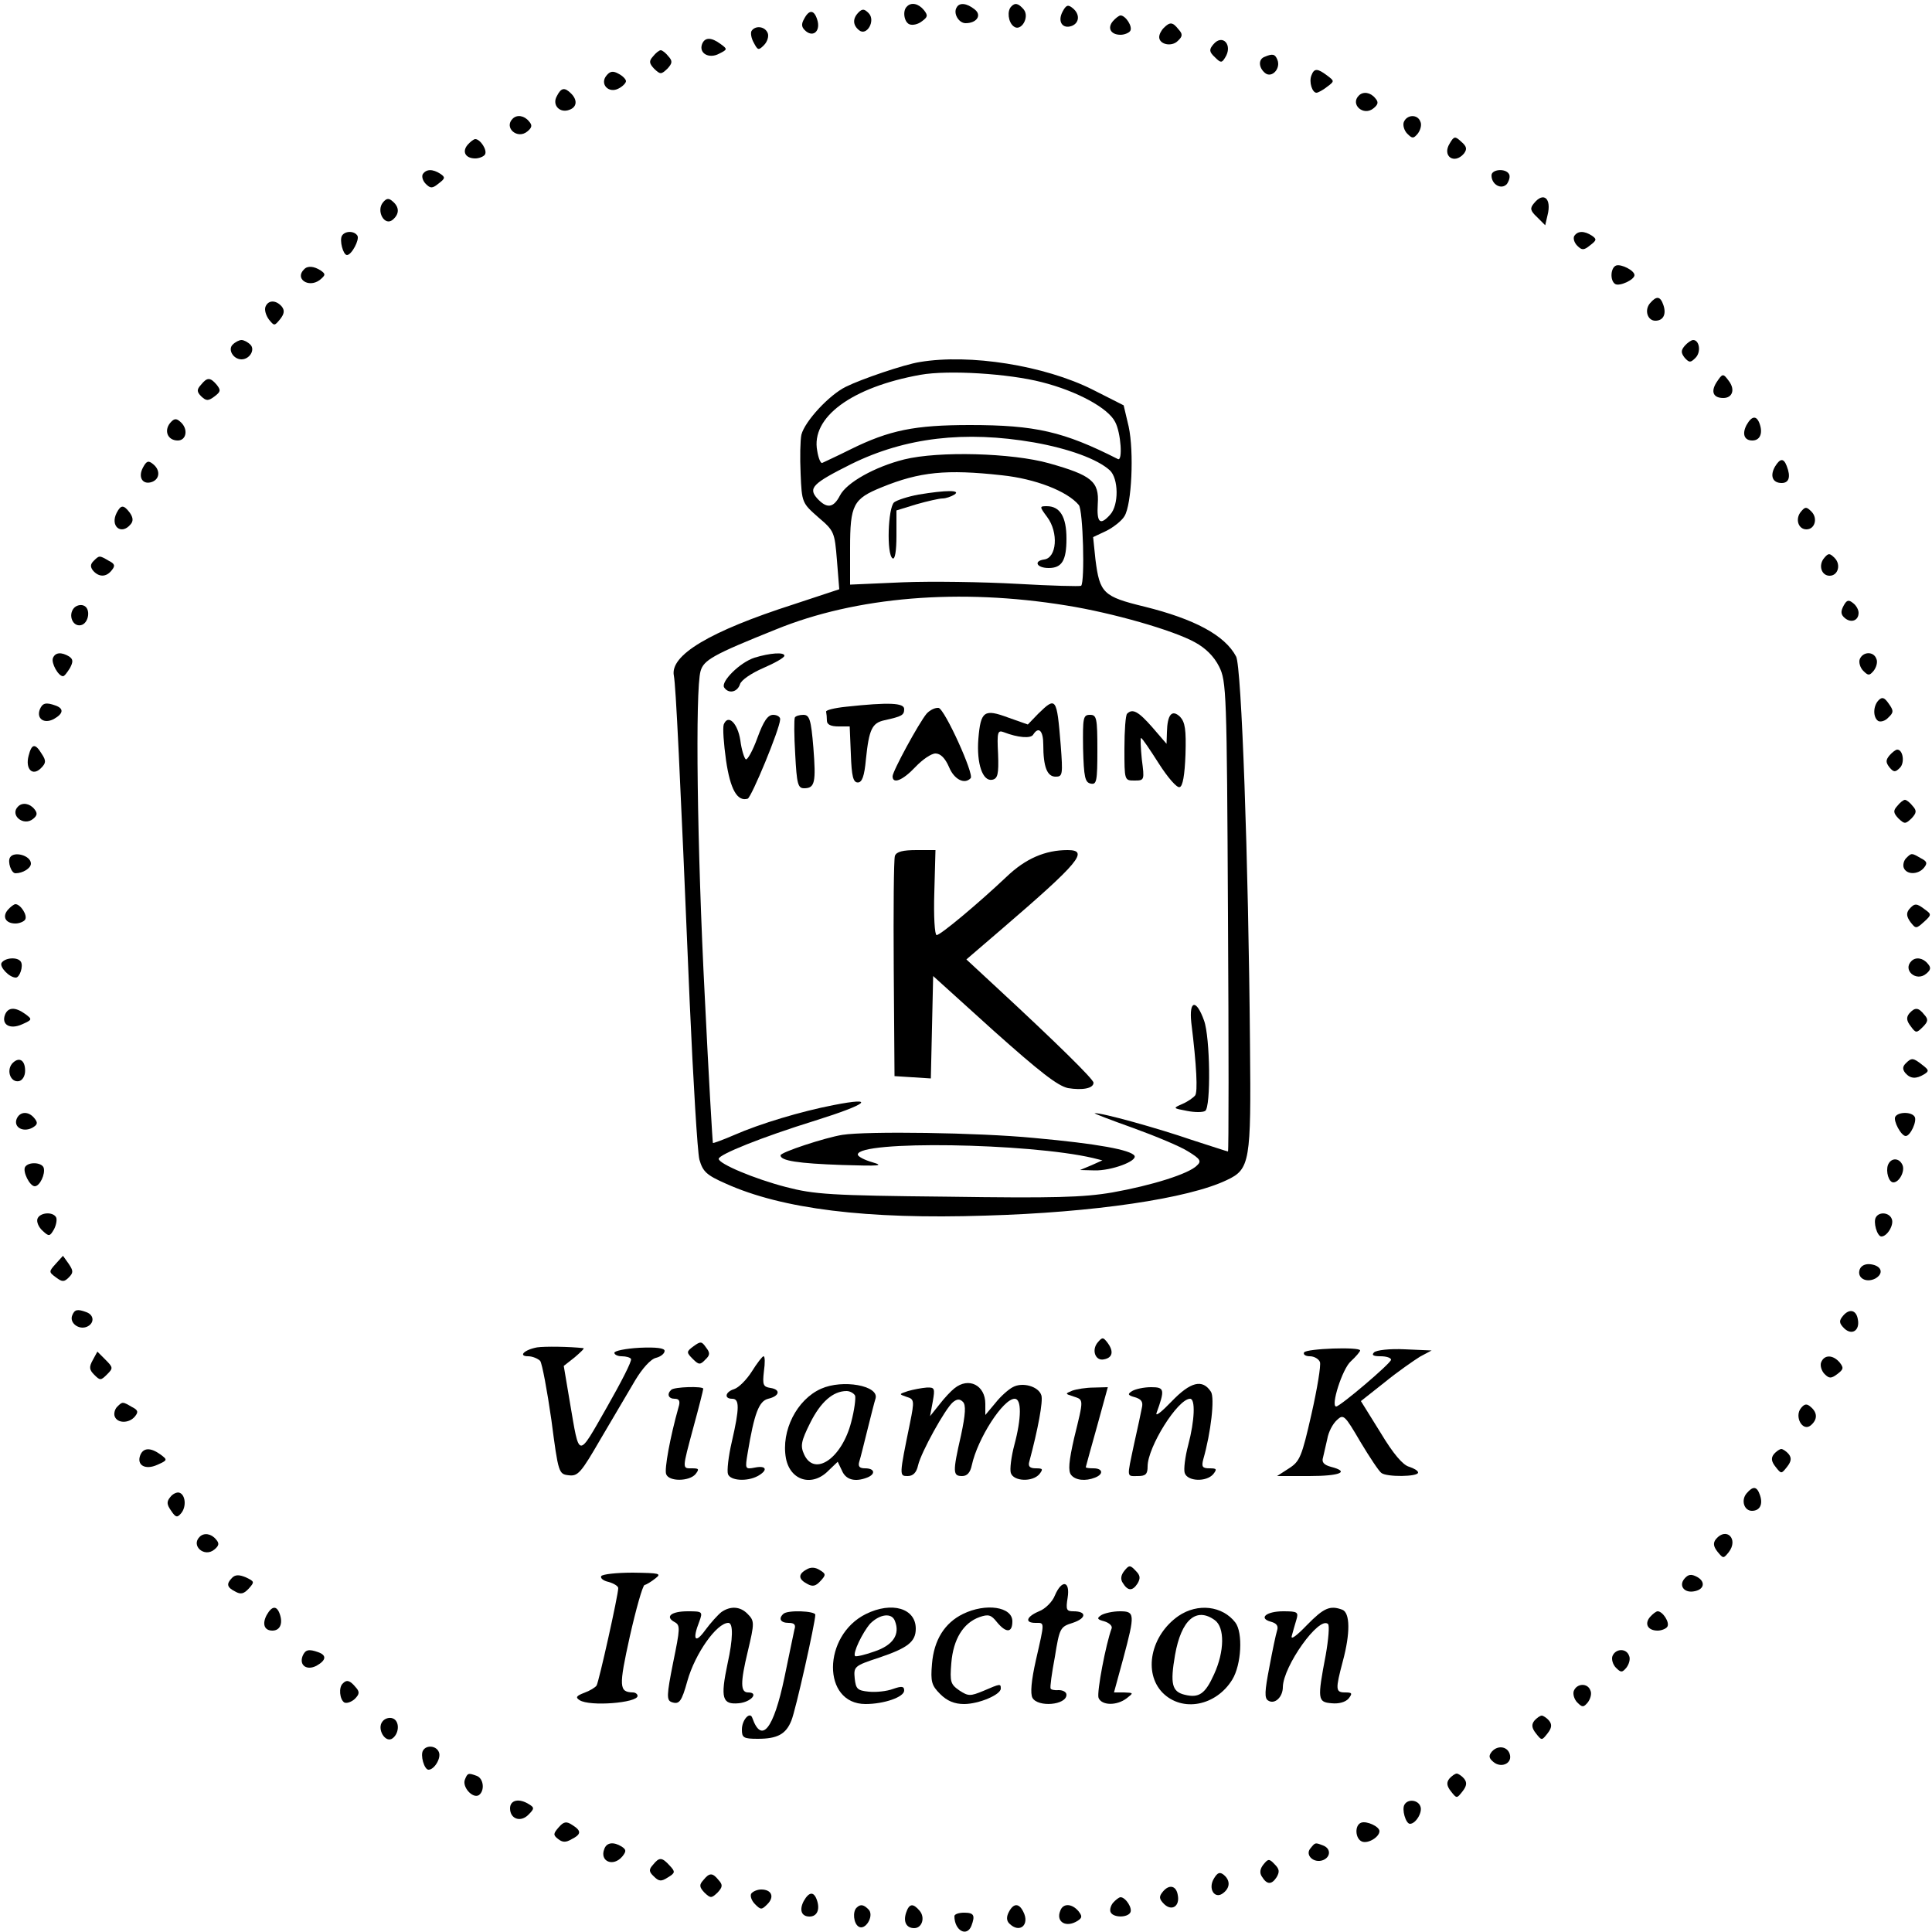 <?xml version="1.0" standalone="no"?>
<!DOCTYPE svg PUBLIC "-//W3C//DTD SVG 20010904//EN"
 "http://www.w3.org/TR/2001/REC-SVG-20010904/DTD/svg10.dtd">
<svg version="1.0" xmlns="http://www.w3.org/2000/svg"
 width="500pt" height="500pt" viewBox="0 0 500 500"
 preserveAspectRatio="xMidYMid meet">
<g transform="translate(0,500) scale(0.1,-0.1)"
fill="#000000" stroke="none">
<path d="M2347 4983 c-12 -11 -7 -41 7 -46 8 -3 22 0 32 8 15 11 16 15 5 29
-14 17 -33 21 -44 9z"/>
<path d="M2476 4981 c-10 -15 5 -41 23 -41 29 0 43 21 23 36 -20 16 -39 18
-46 5z"/>
<path d="M2617 4983 c-11 -11 -8 -40 6 -51 19 -16 43 24 26 44 -13 15 -22 18
-32 7z"/>
<path d="M2750 4970 c-14 -26 0 -46 24 -37 20 8 21 31 2 46 -12 10 -17 8 -26
-9z"/>
<path d="M2222 4968 c-16 -16 -15 -33 1 -46 20 -17 44 25 25 44 -11 11 -16 12
-26 2z"/>
<path d="M2081 4951 c-8 -14 -7 -22 5 -32 20 -16 38 2 29 30 -8 26 -21 27 -34
2z"/>
<path d="M2880 4945 c-15 -18 -5 -35 20 -35 10 0 22 5 25 10 7 11 -12 40 -25
40 -4 0 -13 -7 -20 -15z"/>
<path d="M3012 4928 c-7 -7 -12 -17 -12 -24 0 -19 32 -26 48 -10 13 12 13 18
2 30 -15 19 -22 20 -38 4z"/>
<path d="M1945 4920 c-3 -5 -1 -19 6 -31 10 -19 12 -20 26 -6 9 9 13 23 10 31
-7 18 -32 21 -42 6z"/>
<path d="M1817 4886 c-9 -24 18 -39 44 -25 22 11 22 12 4 25 -24 18 -41 18
-48 0z"/>
<path d="M3140 4885 c-11 -13 -11 -19 4 -33 15 -15 18 -15 26 -2 22 33 -6 64
-30 35z"/>
<path d="M1690 4854 c-11 -12 -10 -18 3 -32 16 -15 18 -15 34 0 13 14 14 20 3
32 -7 9 -16 16 -20 16 -4 0 -13 -7 -20 -16z"/>
<path d="M3273 4853 c-17 -6 -16 -28 1 -42 17 -14 41 11 32 34 -6 15 -12 17
-33 8z"/>
<path d="M1570 4805 c-19 -22 5 -48 31 -34 10 5 19 14 19 19 0 5 -9 14 -19 19
-14 8 -22 7 -31 -4z"/>
<path d="M3394 4805 c-7 -17 2 -45 13 -45 4 0 17 7 27 15 20 15 20 15 0 30
-24 18 -33 19 -40 0z"/>
<path d="M1441 4751 c-13 -23 8 -45 33 -35 19 7 21 25 4 42 -17 17 -26 15 -37
-7z"/>
<path d="M3517 4753 c-24 -23 12 -55 38 -33 12 10 13 16 4 26 -12 15 -31 18
-42 7z"/>
<path d="M1327 4693 c-24 -23 12 -55 38 -33 12 10 13 16 4 26 -12 15 -31 18
-42 7z"/>
<path d="M3633 4684 c-3 -8 1 -22 9 -30 13 -13 16 -13 27 0 7 9 11 23 7 31 -7
20 -35 19 -43 -1z"/>
<path d="M3752 4629 c-21 -33 12 -56 37 -26 8 11 7 18 -7 30 -16 15 -19 15
-30 -4z"/>
<path d="M1210 4625 c-15 -18 -5 -35 20 -35 10 0 22 5 25 10 7 11 -12 40 -25
40 -4 0 -13 -7 -20 -15z"/>
<path d="M1094 4549 c-3 -6 0 -17 8 -25 12 -12 17 -12 33 1 17 13 18 16 5 25
-20 13 -37 13 -46 -1z"/>
<path d="M3860 4546 c0 -24 26 -38 40 -22 6 9 9 20 5 26 -9 15 -45 12 -45 -4z"/>
<path d="M991 4476 c-18 -22 4 -62 25 -45 18 15 18 33 0 48 -10 9 -16 8 -25
-3z"/>
<path d="M3970 4474 c-11 -13 -10 -19 8 -36 l21 -21 6 26 c11 43 -10 62 -35
31z"/>
<path d="M885 4390 c-7 -12 3 -50 13 -50 12 0 33 40 27 50 -8 13 -32 13 -40 0z"/>
<path d="M4074 4389 c-3 -6 0 -17 8 -25 12 -12 17 -12 33 1 17 13 18 16 5 25
-20 13 -37 13 -46 -1z"/>
<path d="M4183 4313 c-15 -5 -17 -39 -3 -48 11 -7 50 11 50 23 0 12 -34 29
-47 25z"/>
<path d="M787 4303 c-25 -24 11 -49 40 -28 16 13 16 16 3 25 -17 11 -34 13
-43 3z"/>
<path d="M4270 4215 c-15 -18 -6 -45 14 -45 20 0 29 16 21 40 -8 24 -18 25
-35 5z"/>
<path d="M687 4206 c-3 -8 1 -22 9 -33 14 -17 14 -17 29 1 11 14 12 23 4 33
-15 17 -35 17 -42 -1z"/>
<path d="M602 4108 c-13 -13 2 -38 23 -38 21 0 36 25 23 38 -7 7 -17 12 -23
12 -6 0 -16 -5 -23 -12z"/>
<path d="M4360 4105 c-10 -12 -10 -18 0 -31 12 -13 15 -13 28 0 15 15 10 46
-6 46 -5 0 -15 -7 -22 -15z"/>
<path d="M2380 4063 c-39 -6 -151 -44 -191 -64 -43 -21 -106 -89 -115 -124 -3
-14 -4 -59 -2 -101 3 -75 4 -76 46 -113 41 -35 42 -38 48 -111 l6 -75 -118
-39 c-218 -70 -321 -132 -310 -185 5 -27 15 -226 41 -846 9 -203 20 -386 25
-406 9 -31 18 -40 68 -62 146 -66 365 -93 672 -83 280 8 525 44 625 92 60 28
63 48 60 349 -4 481 -22 981 -36 1006 -29 55 -108 97 -237 129 -107 26 -116
35 -127 122 l-6 58 34 16 c18 9 40 26 47 38 19 30 25 167 11 232 l-13 55 -81
41 c-124 62 -317 93 -447 71z m316 -52 c91 -23 172 -67 190 -103 15 -28 20
-103 7 -96 -140 71 -213 88 -383 88 -142 0 -208 -13 -309 -63 -36 -18 -69 -33
-73 -35 -4 -2 -10 12 -13 31 -17 87 89 165 267 197 73 13 229 3 314 -19z m-20
-156 c90 -16 164 -43 196 -72 23 -21 24 -90 1 -115 -26 -29 -35 -21 -32 28 4
58 -16 74 -126 105 -96 27 -286 32 -375 10 -76 -19 -149 -60 -166 -93 -17 -33
-34 -35 -59 -8 -24 27 -12 39 88 89 140 69 294 87 473 56z m-83 -85 c86 -9
169 -41 199 -77 11 -13 16 -198 6 -209 -3 -2 -77 0 -165 5 -89 5 -223 7 -297
4 l-136 -6 0 94 c0 113 8 128 82 158 98 40 167 47 311 31z m167 -337 c119 -19
276 -64 332 -95 28 -15 50 -37 63 -63 19 -38 20 -64 23 -647 2 -335 2 -608 0
-608 -2 0 -44 14 -94 30 -87 30 -234 71 -251 69 -4 0 40 -17 99 -38 58 -21
123 -48 143 -61 31 -19 35 -25 23 -36 -21 -22 -118 -52 -219 -70 -76 -13 -152
-15 -428 -11 -302 3 -344 6 -417 25 -81 21 -174 60 -174 73 0 11 111 56 250
99 137 43 159 62 47 40 -83 -16 -190 -48 -256 -77 -30 -13 -55 -22 -56 -21 -1
2 -11 172 -21 378 -20 386 -25 794 -11 843 8 29 33 43 195 108 208 85 476 107
752 62z"/>
<path d="M2377 3720 c-27 -5 -55 -14 -63 -20 -16 -14 -20 -135 -4 -145 6 -4
10 18 10 59 l0 65 52 16 c28 8 59 15 67 15 9 0 23 5 31 10 18 12 -21 12 -93 0z"/>
<path d="M2710 3662 c30 -40 25 -106 -8 -110 -28 -4 -19 -22 12 -22 34 0 46
19 46 76 0 57 -17 84 -51 84 -19 0 -19 -1 1 -28z"/>
<path d="M1953 3298 c-38 -12 -88 -62 -79 -77 11 -17 34 -13 41 8 3 11 30 29
60 42 30 13 55 27 55 32 0 10 -38 7 -77 -5z"/>
<path d="M2190 3171 c-30 -3 -54 -9 -52 -13 1 -5 2 -15 2 -23 0 -10 10 -15 30
-15 l29 0 3 -72 c2 -57 6 -73 18 -73 11 0 17 16 21 60 8 78 16 94 48 101 45
10 51 13 51 29 0 16 -39 18 -150 6z"/>
<path d="M2687 3153 l-27 -28 -51 18 c-62 23 -71 17 -77 -55 -5 -64 11 -111
36 -106 14 3 17 14 15 67 -3 57 -1 62 15 56 36 -14 70 -17 76 -6 14 22 26 10
26 -26 0 -58 10 -83 32 -83 18 0 19 5 13 83 -10 122 -12 125 -58 80z"/>
<path d="M2398 3153 c-20 -24 -88 -149 -88 -162 0 -21 26 -11 59 24 18 19 41
35 52 35 13 0 25 -12 35 -35 13 -32 40 -46 56 -29 10 9 -67 179 -83 182 -8 1
-22 -5 -31 -15z"/>
<path d="M2917 3153 c-4 -3 -7 -44 -7 -90 0 -83 0 -83 26 -83 26 0 26 1 19 55
-3 30 -4 55 -2 55 3 0 23 -30 46 -66 23 -36 47 -64 54 -61 8 2 13 31 15 84 2
65 -1 84 -14 98 -21 20 -33 6 -34 -40 l-1 -30 -37 43 c-36 41 -51 49 -65 35z"/>
<path d="M1960 3090 c-12 -33 -26 -58 -30 -55 -4 3 -11 25 -14 49 -7 45 -32
69 -43 41 -3 -9 0 -50 6 -93 11 -75 29 -107 56 -99 10 4 83 180 84 205 1 6 -7
12 -18 12 -14 0 -25 -16 -41 -60z"/>
<path d="M2057 3143 c-2 -5 -2 -47 1 -95 4 -77 7 -88 23 -88 28 0 31 15 24
105 -6 73 -10 85 -26 85 -10 0 -20 -3 -22 -7z"/>
<path d="M2803 3063 c2 -75 5 -88 20 -91 15 -3 17 6 17 87 0 83 -2 91 -19 91
-18 0 -19 -7 -18 -87z"/>
<path d="M2316 2785 c-3 -9 -4 -140 -3 -293 l2 -277 47 -3 47 -3 3 132 3 133
157 -142 c120 -107 165 -142 192 -148 37 -6 66 -1 66 14 0 9 -98 105 -247 243
l-82 76 92 79 c199 171 227 204 170 204 -58 0 -109 -22 -158 -69 -73 -69 -171
-151 -181 -151 -5 0 -8 49 -6 110 l3 110 -49 0 c-35 0 -52 -4 -56 -15z"/>
<path d="M3083 2354 c14 -113 17 -180 10 -189 -5 -6 -19 -16 -33 -22 -25 -11
-25 -11 12 -18 20 -4 41 -4 47 0 15 9 13 191 -3 234 -20 56 -39 53 -33 -5z"/>
<path d="M2180 2063 c-44 -7 -160 -45 -160 -53 0 -14 45 -21 160 -25 97 -3
109 -2 78 7 -21 6 -38 15 -38 20 0 37 443 30 609 -9 l24 -6 -29 -13 -29 -12
38 -1 c43 -1 111 24 103 38 -10 15 -94 31 -260 46 -144 14 -433 18 -496 8z"/>
<path d="M4442 4010 c-15 -24 -8 -40 18 -40 23 0 31 21 15 43 -16 22 -17 21
-33 -3z"/>
<path d="M520 4004 c-11 -12 -11 -18 1 -30 13 -12 18 -12 34 0 16 12 17 16 6
30 -17 20 -25 20 -41 0z"/>
<path d="M440 3905 c-16 -20 -6 -45 20 -45 23 0 28 31 6 49 -10 9 -16 8 -26
-4z"/>
<path d="M4520 3900 c-12 -23 -6 -40 15 -40 19 0 27 17 20 40 -8 26 -21 25
-35 0z"/>
<path d="M370 3790 c-14 -26 0 -46 24 -37 20 8 21 31 2 46 -12 10 -17 8 -26
-9z"/>
<path d="M4594 3793 c-14 -24 -7 -43 17 -43 19 0 24 16 13 44 -8 21 -17 20
-30 -1z"/>
<path d="M302 3673 c-18 -35 12 -59 36 -30 7 8 7 17 -2 30 -16 21 -23 21 -34
0z"/>
<path d="M4661 3676 c-16 -19 -7 -46 14 -46 22 0 30 29 13 46 -13 13 -16 13
-27 0z"/>
<path d="M4721 3556 c-16 -19 -7 -46 14 -46 22 0 30 29 13 46 -13 13 -16 13
-27 0z"/>
<path d="M242 3548 c-8 -8 -9 -15 -1 -25 15 -17 34 -17 48 1 10 12 8 17 -8 25
-24 14 -24 14 -39 -1z"/>
<path d="M4771 3432 c-8 -15 -7 -23 4 -32 16 -13 35 -6 35 14 0 8 -6 19 -14
25 -12 10 -17 8 -25 -7z"/>
<path d="M191 3426 c-15 -18 -3 -48 18 -44 21 4 27 44 7 51 -8 3 -19 0 -25 -7z"/>
<path d="M137 3297 c-5 -13 14 -47 26 -47 4 0 11 10 18 21 9 17 8 23 -2 30
-20 12 -36 11 -42 -4z"/>
<path d="M4813 3294 c-3 -8 1 -22 9 -30 13 -13 16 -13 27 0 7 9 11 23 7 31 -7
20 -35 19 -43 -1z"/>
<path d="M4862 3188 c-15 -15 -15 -45 -1 -54 6 -3 18 0 26 9 14 13 14 18 1 36
-11 16 -17 18 -26 9z"/>
<path d="M103 3164 c-9 -24 11 -38 36 -25 25 14 27 27 5 35 -25 9 -34 7 -41
-10z"/>
<path d="M74 3044 c-9 -34 10 -54 32 -32 13 13 14 19 2 37 -17 28 -26 27 -34
-5z"/>
<path d="M4890 3045 c-10 -12 -10 -18 0 -31 11 -13 15 -13 27 -1 13 13 8 47
-7 47 -4 0 -13 -7 -20 -15z"/>
<path d="M4910 2914 c-11 -12 -10 -18 3 -32 16 -15 18 -15 34 0 13 14 14 20 3
32 -7 9 -16 16 -20 16 -4 0 -13 -7 -20 -16z"/>
<path d="M47 2913 c-23 -22 14 -53 39 -32 11 9 11 15 3 25 -12 15 -31 18 -42
7z"/>
<path d="M26 2781 c-7 -11 3 -41 14 -41 19 0 40 13 40 25 0 21 -44 33 -54 16z"/>
<path d="M4933 2779 c-6 -6 -9 -18 -6 -25 7 -18 37 -18 52 0 10 12 8 17 -8 25
-24 14 -24 14 -38 0z"/>
<path d="M20 2645 c-15 -18 -5 -35 20 -35 10 0 22 5 25 10 7 11 -12 40 -25 40
-4 0 -13 -7 -20 -15z"/>
<path d="M4941 2647 c-8 -10 -7 -19 3 -33 14 -18 15 -18 35 0 20 18 20 20 3
32 -22 17 -27 17 -41 1z"/>
<path d="M4 2508 c-6 -10 20 -38 37 -38 10 0 20 30 13 41 -8 13 -41 11 -50 -3z"/>
<path d="M4947 2513 c-24 -23 12 -55 38 -33 12 10 13 16 4 26 -12 15 -31 18
-42 7z"/>
<path d="M13 2374 c-10 -26 13 -39 44 -25 27 12 27 13 8 27 -25 18 -44 18 -52
-2z"/>
<path d="M4941 2377 c-8 -10 -7 -19 4 -33 13 -18 15 -18 31 -2 14 14 15 20 4
32 -15 19 -24 20 -39 3z"/>
<path d="M31 2247 c-15 -19 -3 -49 18 -45 9 2 16 13 16 27 0 29 -17 37 -34 18z"/>
<path d="M4932 2248 c-8 -8 -9 -15 -1 -25 13 -15 28 -16 49 -3 13 8 12 11 -5
24 -24 19 -28 19 -43 4z"/>
<path d="M43 2104 c-8 -21 16 -35 40 -23 14 8 16 13 6 25 -15 19 -38 18 -46
-2z"/>
<path d="M4905 2110 c-6 -10 15 -50 27 -50 12 0 30 39 23 50 -8 13 -42 13 -50
0z"/>
<path d="M4886 1985 c-6 -17 2 -45 14 -45 15 0 30 28 24 44 -8 20 -30 21 -38
1z"/>
<path d="M65 1980 c-7 -12 12 -50 25 -50 13 0 28 32 23 48 -5 14 -39 16 -48 2z"/>
<path d="M97 1846 c-3 -8 3 -22 13 -31 17 -16 19 -15 30 4 6 12 8 26 5 31 -9
15 -42 12 -48 -4z"/>
<path d="M4855 1850 c-8 -12 3 -50 14 -50 15 0 33 30 27 45 -6 17 -32 20 -41
5z"/>
<path d="M144 1729 c-18 -20 -18 -21 1 -35 16 -12 21 -12 33 0 12 12 12 17 0
35 l-15 21 -19 -21z"/>
<path d="M4813 1715 c-8 -22 16 -36 40 -24 23 13 17 33 -11 37 -14 2 -25 -3
-29 -13z"/>
<path d="M187 1596 c-8 -19 16 -38 37 -30 20 8 21 30 0 38 -24 9 -31 7 -37 -8z"/>
<path d="M4770 1595 c-11 -13 -11 -19 3 -33 20 -19 41 -5 35 24 -4 24 -22 28
-38 9z"/>
<path d="M2841 1526 c-17 -20 -6 -49 16 -44 22 4 26 20 10 42 -12 16 -14 16
-26 2z"/>
<path d="M1795 1516 c-19 -14 -19 -16 -2 -33 15 -15 19 -16 32 -2 13 12 13 18
2 32 -11 16 -14 16 -32 3z"/>
<path d="M1390 1513 c-33 -6 -50 -23 -23 -23 11 0 25 -6 31 -12 5 -7 18 -76
29 -153 18 -138 19 -140 45 -143 24 -3 32 7 83 95 32 54 72 122 89 151 18 30
40 55 54 58 12 3 22 11 22 18 0 7 -21 10 -65 8 -36 -2 -65 -8 -65 -13 0 -5 9
-9 19 -9 11 0 22 -3 24 -7 3 -5 -26 -61 -63 -126 -76 -133 -70 -133 -95 13
l-16 95 28 22 c15 13 26 23 23 24 -35 4 -100 5 -120 2z"/>
<path d="M3375 1500 c-3 -5 3 -10 15 -10 11 0 23 -7 26 -15 3 -8 -7 -69 -22
-135 -25 -110 -30 -122 -58 -140 l-31 -20 83 0 c80 0 107 11 56 24 -18 5 -24
12 -20 24 2 9 7 31 11 48 3 18 14 39 25 49 17 16 20 13 61 -57 24 -40 48 -76
54 -80 14 -11 95 -10 95 1 0 5 -11 11 -23 15 -16 4 -41 33 -74 88 l-51 82 62
49 c33 27 75 56 91 66 l30 16 -69 3 c-39 2 -74 -2 -80 -8 -7 -7 -2 -10 17 -10
15 0 27 -4 27 -9 0 -9 -132 -121 -142 -121 -15 0 16 98 38 117 13 12 24 25 24
28 0 10 -139 5 -145 -5z"/>
<path d="M240 1480 c-10 -18 -9 -25 4 -38 15 -15 17 -15 33 1 16 16 16 18 -4
38 l-21 21 -12 -22z"/>
<path d="M1946 1451 c-14 -22 -34 -42 -46 -46 -23 -7 -27 -25 -5 -25 19 0 19
-24 -1 -111 -9 -38 -13 -76 -10 -84 6 -17 49 -20 77 -5 27 15 23 28 -7 22 -26
-5 -26 -4 -19 38 17 102 29 134 53 140 30 7 33 24 6 28 -19 3 -21 8 -17 43 3
21 3 39 -1 39 -3 0 -17 -18 -30 -39z"/>
<path d="M4713 1474 c-3 -8 1 -22 9 -30 12 -12 17 -12 33 0 16 12 17 16 6 30
-17 20 -40 21 -48 0z"/>
<path d="M2125 1406 c-63 -28 -104 -109 -91 -180 11 -58 68 -75 110 -32 l24
23 11 -23 c10 -24 34 -30 65 -18 23 9 20 24 -5 24 -15 0 -19 5 -15 18 3 9 12
46 21 82 9 36 18 72 21 81 9 33 -85 50 -141 25z m88 -18 c2 -7 -2 -38 -10 -68
-24 -94 -95 -143 -122 -84 -10 22 -8 34 16 82 27 54 59 82 94 82 9 0 19 -6 22
-12z"/>
<path d="M2470 1407 c-9 -7 -26 -25 -39 -42 l-24 -30 7 38 c6 34 5 37 -16 36
-13 -1 -34 -5 -48 -9 -24 -8 -24 -8 -4 -15 20 -6 21 -9 9 -68 -28 -137 -28
-137 -6 -137 14 0 23 9 27 28 8 34 70 146 90 163 11 9 18 9 26 1 8 -8 7 -31
-5 -87 -22 -96 -21 -105 3 -105 13 0 21 9 25 28 15 69 81 172 111 172 18 0 18
-49 -1 -120 -8 -30 -12 -63 -9 -72 7 -22 56 -24 74 -3 10 13 9 15 -9 15 -16 0
-21 5 -17 18 22 82 36 156 31 171 -7 23 -49 35 -74 21 -10 -5 -31 -23 -45 -41
l-26 -31 0 29 c0 48 -43 70 -80 40z"/>
<path d="M3032 1373 c-25 -26 -42 -40 -39 -30 22 61 21 67 -14 67 -19 0 -41
-5 -49 -10 -13 -8 -11 -11 7 -16 17 -5 22 -12 18 -28 -2 -11 -11 -53 -20 -93
-19 -90 -20 -83 10 -83 20 0 25 5 25 25 0 50 78 175 110 175 14 0 12 -56 -5
-120 -8 -30 -12 -63 -9 -72 7 -22 56 -24 74 -3 10 13 9 15 -10 15 -18 0 -21 4
-16 23 20 70 30 159 20 175 -22 34 -53 26 -102 -25z"/>
<path d="M1737 1403 c-12 -11 -7 -23 9 -23 12 0 15 -6 10 -22 -22 -78 -37
-161 -32 -173 7 -20 60 -19 76 0 10 13 9 15 -9 15 -26 0 -26 -4 4 108 14 51
25 95 25 98 0 7 -76 5 -83 -3z"/>
<path d="M2775 1401 c-19 -8 -19 -8 3 -15 27 -9 27 -5 2 -107 -14 -61 -16 -86
-8 -96 11 -14 37 -17 62 -7 23 9 20 24 -4 24 -11 0 -20 1 -20 3 0 1 13 48 29
105 l28 102 -36 -1 c-20 0 -45 -4 -56 -8z"/>
<path d="M303 1359 c-6 -6 -9 -18 -6 -25 7 -18 37 -18 52 0 10 12 8 17 -8 25
-24 14 -24 14 -38 0z"/>
<path d="M4661 1356 c-18 -22 4 -62 25 -45 18 15 18 33 0 48 -10 9 -16 8 -25
-3z"/>
<path d="M363 1234 c-10 -26 13 -39 44 -25 27 12 27 13 8 27 -25 18 -44 18
-52 -2z"/>
<path d="M4591 1237 c-8 -10 -7 -19 4 -33 15 -19 15 -19 30 0 11 14 12 23 4
33 -6 7 -15 13 -19 13 -4 0 -13 -6 -19 -13z"/>
<path d="M4520 1135 c-15 -18 -6 -45 14 -45 20 0 29 16 21 40 -8 24 -18 25
-35 5z"/>
<path d="M441 1126 c-10 -12 -10 -19 2 -36 12 -18 16 -18 26 -6 14 17 11 48
-5 53 -6 2 -17 -3 -23 -11z"/>
<path d="M517 1023 c-24 -23 12 -55 38 -33 12 10 13 16 4 26 -12 15 -31 18
-42 7z"/>
<path d="M4441 1017 c-8 -10 -7 -19 4 -33 15 -18 15 -18 29 -1 26 34 -6 66
-33 34z"/>
<path d="M2087 938 c-22 -12 -21 -25 2 -37 14 -8 22 -6 34 7 15 16 15 19 -2
29 -11 7 -23 8 -34 1z"/>
<path d="M2910 935 c-9 -11 -11 -22 -4 -32 13 -21 25 -21 38 -1 8 14 7 21 -5
33 -14 15 -17 15 -29 0z"/>
<path d="M601 917 c-16 -16 -14 -25 8 -36 14 -8 22 -6 35 8 15 17 15 18 -8 29
-17 7 -27 7 -35 -1z"/>
<path d="M1556 921 c-3 -5 5 -12 19 -15 14 -4 25 -11 25 -16 0 -18 -50 -242
-56 -252 -3 -5 -18 -14 -32 -19 -21 -8 -23 -12 -12 -19 26 -17 150 -7 150 11
0 5 -6 9 -12 9 -36 1 -37 14 -8 145 16 71 33 131 38 133 5 1 18 9 28 17 17 13
11 14 -58 15 -42 0 -79 -4 -82 -9z"/>
<path d="M4359 914 c-15 -18 0 -38 27 -32 25 5 28 25 6 37 -15 8 -23 7 -33 -5z"/>
<path d="M2730 871 c-6 -16 -25 -35 -41 -41 -33 -14 -38 -30 -9 -30 24 0 24 5
1 -96 -12 -53 -15 -87 -9 -98 14 -25 88 -19 88 8 0 7 -9 12 -20 12 -10 -1 -20
1 -21 4 -2 3 3 40 11 82 12 75 14 78 46 88 36 12 37 30 2 30 -18 0 -20 4 -15
35 7 44 -15 48 -33 6z"/>
<path d="M690 820 c-12 -23 -6 -40 15 -40 19 0 27 17 20 40 -8 26 -21 25 -35
0z"/>
<path d="M1867 828 c-9 -7 -28 -28 -42 -47 -26 -36 -34 -25 -15 23 9 25 8 26
-30 26 -43 0 -60 -14 -34 -28 15 -8 14 -17 -4 -105 -17 -85 -17 -97 -4 -102
20 -7 26 1 41 55 20 71 76 150 106 150 13 0 12 -42 -2 -105 -19 -90 -14 -107
29 -103 32 3 53 28 24 28 -20 0 -20 26 -1 105 18 76 18 80 -1 99 -19 19 -44
20 -67 4z"/>
<path d="M2241 823 c-113 -56 -114 -233 -1 -233 48 0 100 18 100 35 0 11 -6
12 -29 4 -16 -6 -44 -9 -63 -7 -29 3 -33 7 -36 34 -3 31 -1 33 63 54 74 25 95
41 95 75 0 53 -62 71 -129 38z m75 -18 c14 -35 -5 -63 -53 -79 -25 -9 -48 -14
-50 -12 -7 7 19 61 39 84 25 25 56 29 64 7z"/>
<path d="M2492 823 c-47 -23 -75 -67 -80 -129 -4 -46 -1 -56 21 -78 18 -18 37
-26 62 -26 38 0 95 24 95 40 0 13 -1 13 -45 -6 -34 -14 -39 -14 -62 1 -23 16
-25 22 -21 71 5 62 31 104 73 119 23 8 30 6 45 -13 24 -29 40 -28 40 2 0 38
-69 48 -128 19z"/>
<path d="M3050 818 c-72 -50 -92 -147 -41 -199 51 -51 138 -34 180 34 24 39
28 122 8 148 -33 43 -97 51 -147 17z m94 -11 c26 -19 25 -81 -2 -140 -23 -51
-39 -62 -76 -53 -33 8 -38 28 -25 103 16 91 55 125 103 90z"/>
<path d="M3382 794 c-26 -27 -42 -39 -39 -28 3 11 8 29 12 42 6 20 3 22 -34
22 -44 0 -65 -18 -32 -27 15 -4 20 -11 16 -23 -3 -9 -12 -52 -20 -95 -12 -62
-13 -80 -3 -86 17 -11 38 9 38 35 1 54 94 185 117 163 4 -4 1 -40 -6 -80 -22
-115 -21 -122 15 -125 19 -2 36 3 44 12 11 14 9 16 -9 16 -25 0 -25 8 -6 80
20 74 19 126 -1 134 -32 12 -48 5 -92 -40z"/>
<path d="M2027 823 c-13 -12 -7 -23 14 -23 15 0 19 -5 15 -17 -2 -10 -14 -66
-26 -125 -28 -133 -59 -172 -83 -104 -6 18 -27 -5 -27 -30 0 -21 4 -24 41 -24
51 0 73 12 87 47 11 26 62 254 62 274 0 10 -73 13 -83 2z"/>
<path d="M2850 820 c-12 -8 -11 -11 8 -16 13 -4 21 -12 19 -18 -15 -40 -39
-166 -34 -180 8 -20 47 -21 73 -1 18 14 18 14 -7 15 l-26 0 24 88 c31 116 30
122 -9 122 -18 0 -40 -5 -48 -10z"/>
<path d="M4270 815 c-15 -18 -5 -35 20 -35 10 0 22 5 25 10 7 11 -12 40 -25
40 -4 0 -13 -7 -20 -15z"/>
<path d="M783 714 c-9 -24 11 -38 36 -25 25 14 27 27 5 35 -25 9 -34 7 -41
-10z"/>
<path d="M4173 714 c-3 -8 1 -22 9 -30 13 -13 16 -13 27 0 7 9 11 23 7 31 -7
20 -35 19 -43 -1z"/>
<path d="M887 643 c-11 -10 -8 -41 4 -49 6 -3 18 1 27 9 13 13 13 19 2 31 -14
17 -23 20 -33 9z"/>
<path d="M4073 624 c-3 -8 1 -22 9 -30 13 -13 16 -13 27 0 7 9 11 23 7 31 -7
20 -35 19 -43 -1z"/>
<path d="M990 545 c-16 -19 8 -59 27 -43 17 14 17 45 -1 51 -8 3 -20 0 -26 -8z"/>
<path d="M3971 547 c-8 -10 -7 -19 4 -33 15 -19 15 -19 30 0 11 14 12 23 4 33
-6 7 -15 13 -19 13 -4 0 -13 -6 -19 -13z"/>
<path d="M1095 470 c-8 -12 3 -50 14 -50 15 0 33 30 27 45 -6 17 -32 20 -41 5z"/>
<path d="M3861 467 c-9 -11 -8 -17 4 -27 19 -16 47 -5 43 17 -4 23 -31 28 -47
10z"/>
<path d="M1203 394 c-7 -19 20 -49 36 -40 16 11 13 43 -5 50 -22 8 -24 8 -31
-10z"/>
<path d="M3751 397 c-8 -10 -7 -19 4 -33 15 -19 15 -19 30 0 11 14 12 23 4 33
-6 7 -15 13 -19 13 -4 0 -13 -6 -19 -13z"/>
<path d="M1320 320 c0 -28 28 -37 48 -16 15 15 15 18 2 26 -26 17 -50 12 -50
-10z"/>
<path d="M3635 330 c-8 -12 3 -50 14 -50 15 0 33 30 27 45 -6 17 -32 20 -41 5z"/>
<path d="M1446 271 c-14 -16 -15 -20 -2 -30 11 -9 20 -10 35 -1 26 13 26 22 2
37 -15 10 -22 9 -35 -6z"/>
<path d="M3523 283 c-18 -6 -16 -42 2 -49 16 -6 45 12 45 27 0 12 -33 27 -47
22z"/>
<path d="M1564 215 c-13 -32 23 -48 47 -19 10 13 10 17 -2 25 -21 13 -39 11
-45 -6z"/>
<path d="M3391 216 c-14 -17 9 -39 33 -30 20 8 21 30 0 38 -21 8 -20 8 -33 -8z"/>
<path d="M1690 174 c-11 -12 -11 -18 2 -30 13 -13 19 -14 36 -3 20 12 20 15 5
31 -20 22 -27 22 -43 2z"/>
<path d="M3270 175 c-9 -11 -11 -22 -4 -32 13 -21 25 -21 38 -1 8 14 7 21 -5
33 -14 15 -17 15 -29 0z"/>
<path d="M3142 139 c-17 -27 2 -56 24 -38 18 14 18 33 1 47 -10 8 -16 6 -25
-9z"/>
<path d="M1820 134 c-11 -12 -10 -18 3 -32 16 -15 18 -15 34 0 13 14 14 20 3
32 -16 20 -24 20 -40 0z"/>
<path d="M3010 105 c-11 -13 -11 -19 3 -33 20 -19 41 -5 35 24 -4 24 -22 28
-38 9z"/>
<path d="M1944 99 c-3 -6 1 -18 10 -27 15 -15 17 -15 32 0 19 19 11 38 -16 38
-10 0 -22 -5 -26 -11z"/>
<path d="M2080 80 c-12 -23 -6 -40 15 -40 19 0 27 17 20 40 -8 26 -21 25 -35
0z"/>
<path d="M2880 75 c-6 -8 -9 -19 -5 -25 8 -13 42 -13 50 0 7 11 -12 40 -25 40
-4 0 -13 -7 -20 -15z"/>
<path d="M2217 63 c-11 -10 -8 -41 5 -49 17 -11 40 26 27 43 -13 14 -22 16
-32 6z"/>
<path d="M2345 50 c-8 -24 1 -40 21 -40 20 0 29 27 14 45 -17 20 -27 19 -35
-5z"/>
<path d="M2611 52 c-7 -13 -6 -23 1 -30 27 -27 54 -3 36 31 -11 22 -25 22 -37
-1z"/>
<path d="M2744 55 c-12 -29 15 -45 45 -26 12 8 12 12 2 25 -17 20 -40 21 -47
1z"/>
<path d="M2470 41 c0 -37 32 -55 44 -25 10 27 7 34 -19 34 -14 0 -25 -4 -25
-9z"/>
</g>
</svg>
